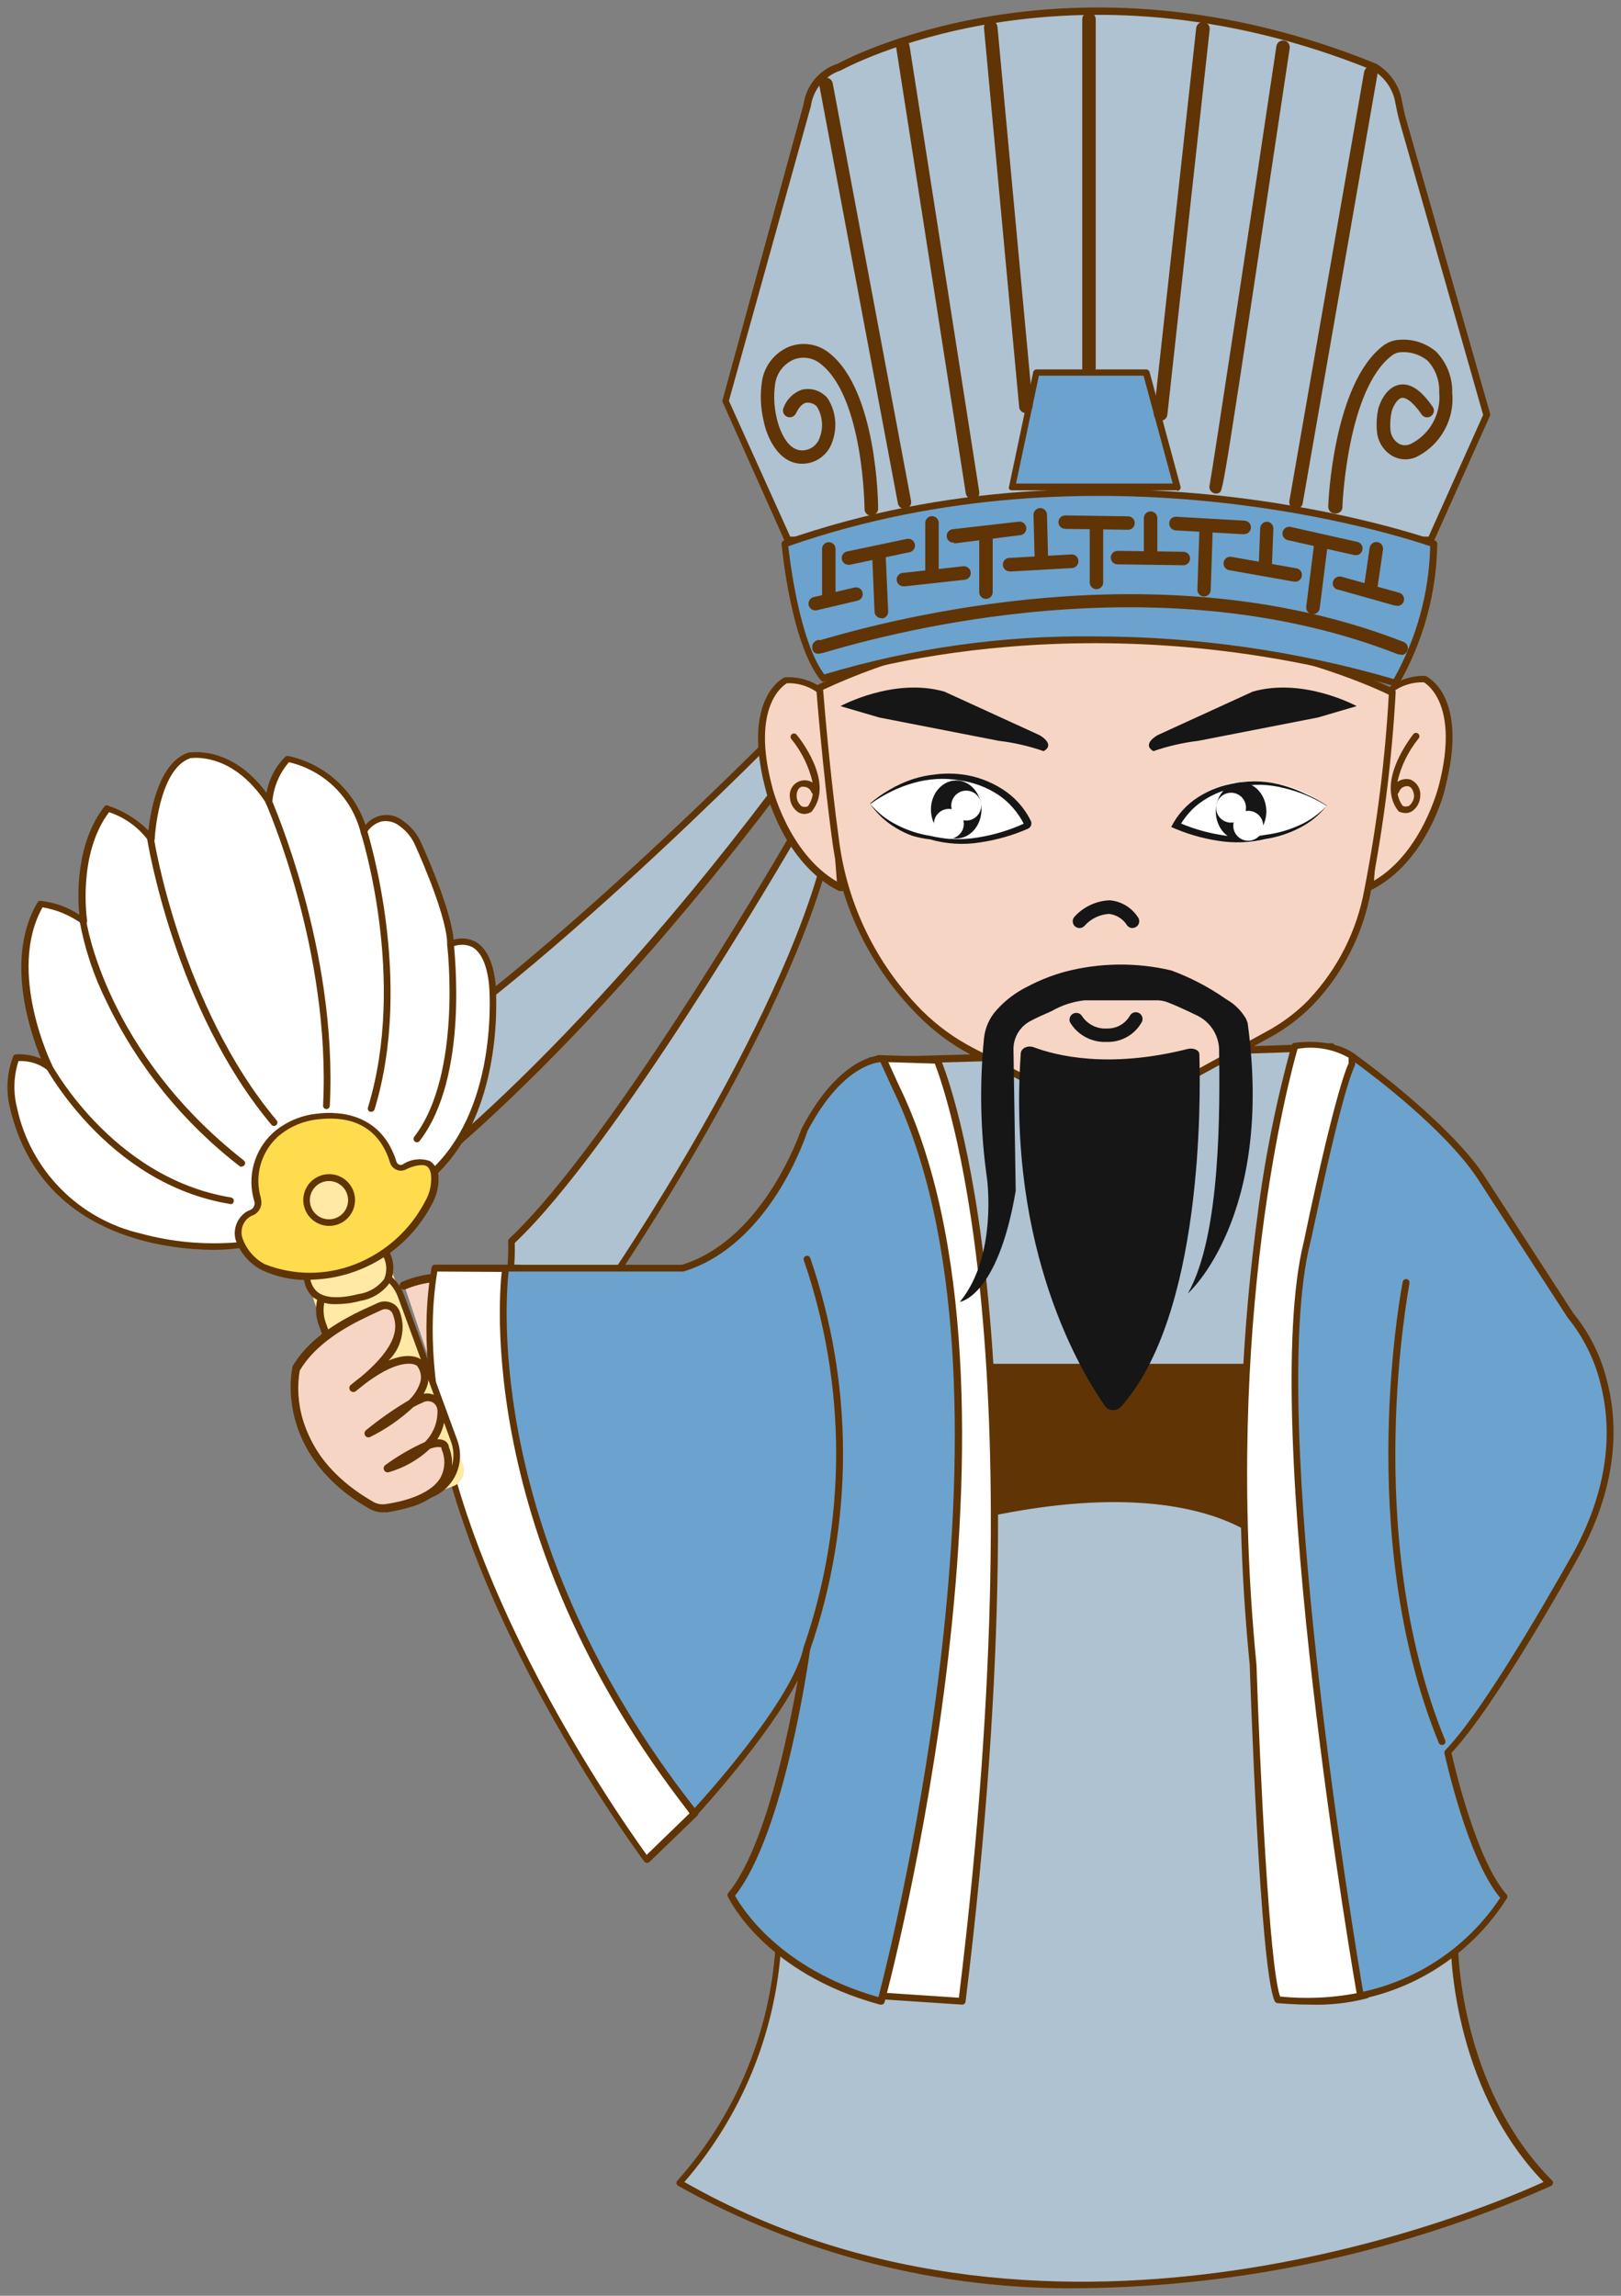 <?xml version="1.0" encoding="UTF-8"?><svg xmlns="http://www.w3.org/2000/svg" xmlns:xlink="http://www.w3.org/1999/xlink" width="108.403" height="153.483" viewBox="-0.325 0.122 108.403 153.483" version="1.1">
    <rect x="-0.325" y="0.122" width="108.403" height="153.483" fill="#808080" stroke="none"/>
    <!-- Generator: Sketch 46.2 (44496) - http://www.bohemiancoding.com/sketch -->
    <title>三国主题素材-11</title>
    <desc>Created with Sketch.</desc>
    <defs/>
    <g id="Page-1" stroke="none" fill-rule="evenodd">
        <g id="三国主题素材-11" fill-rule="nonzero">
            <path d="M53,47.73 C53,47.73 30.4,71 20.66,74.06 L18,79.72 C18,79.72 19.12,83.03 25.84,80.08 C25.84,80.08 37.37,72.25 53.05,51 L53,47.73 Z" id="Shape" fill="#AEC2D2" stroke-width="1"/>
            <path d="M21.06,81.53 C20.422,81.544 19.789,81.425 19.2,81.18 C18.554,80.927 18.035,80.427 17.76,79.79 C17.738,79.735 17.738,79.675 17.76,79.62 L20.45,74 C20.477,73.941 20.528,73.898 20.59,73.88 C30.17,70.88 52.59,47.88 52.86,47.61 C52.924,47.542 53.025,47.522 53.11,47.56 C53.194,47.596 53.249,47.678 53.25,47.77 L53.25,51 C53.263,51.042 53.263,51.088 53.25,51.13 C37.73,72.13 26.1,80.18 25.98,80.26 C24.443,81.014 22.769,81.446 21.06,81.53 Z M18.22,79.72 C18.484,80.181 18.902,80.535 19.4,80.72 C20.4,81.15 22.27,81.33 25.72,79.82 C25.8,79.76 37.35,71.82 52.8,50.88 L52.8,48.29 C49.68,51.46 29.97,71.29 20.8,74.29 L18.22,79.72 Z" id="Shape" fill="#603404" stroke-width="1"/>
            <path d="M53,55.51 C53,55.51 41,76.4 33.87,83.12 C33.926,85.192 33.587,87.255 32.87,89.2 C35.852,89.735 38.862,88.416 40.49,85.86 C40.49,85.86 52.13,68.93 55,56.91 L53,55.51 Z" id="Shape" fill="#AEC2D2" stroke-width="1"/>
            <path d="M34.11,89.52 C33.678,89.525 33.246,89.491 32.82,89.42 C32.752,89.405 32.695,89.36 32.664,89.298 C32.633,89.236 32.631,89.163 32.66,89.1 C33.37,87.181 33.709,85.145 33.66,83.1 C33.659,83.036 33.684,82.974 33.73,82.93 C40.79,76.31 52.73,55.58 52.84,55.37 C52.872,55.314 52.927,55.274 52.99,55.26 C53.048,55.236 53.112,55.236 53.17,55.26 L55.17,56.66 C55.246,56.714 55.281,56.809 55.26,56.9 C52.37,68.82 40.78,85.75 40.67,85.9 C39.295,88.2 36.789,89.583 34.11,89.52 Z M33.19,89.02 C35.995,89.414 38.772,88.131 40.29,85.74 C40.41,85.56 51.86,68.84 54.78,57.01 L53.1,55.84 C51.81,58.06 40.83,76.84 34.1,83.22 C34.142,85.185 33.833,87.142 33.19,89 L33.19,89.02 Z" id="Shape" fill="#603404" stroke-width="1"/>
            <path d="M26.72,86.09 C26.72,86.09 32.55,83.56 34.23,89.4 C35.91,95.24 32.53,97.78 30.99,98.78" id="Shape" fill="#F7D5C4" stroke-width="1"/>
            <path d="M31,99 C30.901,98.996 30.815,98.929 30.788,98.833 C30.761,98.738 30.798,98.636 30.88,98.58 C34.12,96.51 35.18,93.44 34.03,89.46 C33.729,88.062 32.825,86.868 31.56,86.2 C30.026,85.64 28.339,85.676 26.83,86.3 C26.753,86.344 26.658,86.34 26.585,86.29 C26.512,86.239 26.475,86.152 26.489,86.064 C26.502,85.977 26.565,85.905 26.65,85.88 C28.277,85.192 30.107,85.156 31.76,85.78 C33.149,86.501 34.145,87.802 34.48,89.33 C35.69,93.52 34.57,96.76 31.14,98.96 C31.099,98.988 31.05,99.002 31,99 Z" id="Shape" fill="#603404" stroke-width="1"/>
            <path d="M31,99 C30.882,99.002 30.776,98.926 30.74,98.814 C30.703,98.702 30.744,98.578 30.84,98.51 C34.06,96.45 35.11,93.39 33.97,89.43 C33.673,88.041 32.776,86.854 31.52,86.19 C29.996,85.635 28.319,85.67 26.82,86.29 C26.73,86.347 26.614,86.346 26.525,86.286 C26.437,86.227 26.391,86.121 26.409,86.016 C26.428,85.91 26.506,85.826 26.61,85.8 C28.247,85.107 30.088,85.071 31.75,85.7 C33.147,86.425 34.151,87.733 34.49,89.27 C35.7,93.49 34.58,96.74 31.13,98.95 C31.092,98.978 31.047,98.995 31,99 Z" id="Shape" fill="#603404" stroke-width="1"/>
            <path d="M28.74,84.9 L34.39,84.9 C34.39,84.9 32.39,101.52 46.12,121.34 L42.92,124.43 C42.92,124.43 25.76,101.74 28.74,84.9 Z" id="Shape" fill="#FFFFFF" stroke-width="1"/>
            <path d="M42.92,124.66 L42.92,124.66 C42.856,124.655 42.798,124.622 42.76,124.57 C42.59,124.34 25.57,101.57 28.54,84.86 C28.559,84.752 28.651,84.673 28.76,84.67 L34.41,84.67 C34.473,84.672 34.532,84.701 34.574,84.748 C34.615,84.795 34.636,84.857 34.63,84.92 C34.63,85.09 32.79,101.7 46.32,121.21 C46.389,121.294 46.389,121.416 46.32,121.5 L43.12,124.59 C43.069,124.644 42.994,124.671 42.92,124.66 Z M28.92,85.13 C26.29,100.81 41.25,121.8 42.92,124.13 L45.79,121.35 C40.374,113.689 36.643,104.967 34.84,95.76 C34.147,92.272 33.899,88.71 34.1,85.16 L28.92,85.13 Z" id="Shape" fill="#603404" stroke-width="1"/>
            <path d="M57.9,71 C57.9,71 89.19,70.15 88.71,70.05 C88.23,69.95 96.91,129.95 96.91,129.95 C96.91,129.95 96.8,139.54 103.28,146.01 C103.28,146.01 71.92,161.49 45.07,146.01 C48.989,141.638 51.318,136.071 51.68,130.21 L57.9,71 Z" id="Shape" fill="#AEC2D2" stroke-width="1"/>
            <path d="M72,153.1 C62.553,153.233 53.238,150.866 45,146.24 C44.945,146.196 44.913,146.13 44.913,146.06 C44.913,145.99 44.945,145.924 45,145.88 C48.864,141.538 51.165,136.03 51.54,130.23 L57.68,71 C57.695,70.889 57.788,70.804 57.9,70.8 C68.15,70.52 87.58,69.97 88.64,69.87 C88.679,69.86 88.721,69.86 88.76,69.87 C88.875,69.89 88.957,69.993 88.95,70.11 C88.959,70.136 88.959,70.164 88.95,70.19 C88.87,71.96 94.27,109.96 97.17,129.96 C97.17,130.09 97.17,139.57 103.47,145.9 C103.519,145.952 103.541,146.024 103.529,146.095 C103.517,146.165 103.473,146.226 103.41,146.26 C93.516,150.658 82.827,152.985 72,153.1 L72,153.1 Z M45.44,146 C70.44,160.24 99.71,147.46 102.9,146 C96.66,139.54 96.69,130.1 96.69,130 C96.69,129.9 94.52,115 92.44,100.23 C89.11,76.58 88.52,71.49 88.5,70.32 C87.5,70.44 84.2,70.54 73.32,70.85 L58.11,71.28 L51.91,130.28 C51.526,136.085 49.254,141.606 45.44,146 Z" id="Shape" fill="#603404" stroke-width="1"/>
            <path d="M65,91.3 L84.18,91.3 L84.18,103.3 C84.18,103.3 79.18,97.96 63.08,102.15 L65,91.3 Z" id="Shape" fill="#603404" stroke-width="1"/>
            <path d="M90.07,70.71 C90.07,70.71 88.9,69.71 86.26,70.03 C86.26,70.03 81.06,86.97 83.46,111.43 C83.46,111.43 84.15,131.73 85.11,133.81 C87.079,134.021 89.069,133.907 91,133.47 L90.07,70.71 Z" id="Shape" fill="#FFFFFF" stroke-width="1"/>
            <path d="M87.29,134.14 C86.09,134.14 85.17,134.04 85.1,134.04 C85.022,134.03 84.954,133.981 84.92,133.91 C83.92,131.81 83.28,112.27 83.25,111.44 C82.264,101.484 82.432,91.447 83.75,81.53 C84.239,77.637 85.008,73.783 86.05,70 C86.077,69.914 86.151,69.852 86.24,69.84 C88.96,69.51 90.17,70.53 90.24,70.57 C90.29,70.613 90.319,70.675 90.32,70.74 L91.26,133.5 C91.264,133.601 91.198,133.692 91.1,133.72 C89.857,134.042 88.574,134.183 87.29,134.14 L87.29,134.14 Z M85.29,133.6 C87.128,133.786 88.983,133.685 90.79,133.3 L89.86,70.83 C88.825,70.248 87.621,70.04 86.45,70.24 C85.96,71.93 81.45,88.45 83.7,111.41 C83.93,118.29 84.55,131.54 85.28,133.6 L85.29,133.6 Z" id="Shape" fill="#603404" stroke-width="1"/>
            <path d="M90.07,70.71 C90.07,70.71 96.07,74.93 98.6,78.71 L104.67,88.09 C104.67,88.09 110.42,94.38 104.99,104.18 C104.99,104.18 99.45,114.18 96.47,117.29 C96.47,117.29 98.02,124.51 100.25,126.99 C98.089,130.409 94.624,132.797 90.66,133.6 C90.66,133.6 83.99,95.6 87.09,83.2 C87.09,83.2 89.09,73.4 90.09,71.27 L90.07,70.71 Z" id="Shape" fill="#6CA2CE" stroke-width="1"/>
            <path d="M90.66,133.77 C90.618,133.783 90.572,133.783 90.53,133.77 C90.481,133.734 90.449,133.68 90.44,133.62 C90.37,133.24 83.79,95.39 86.87,83.12 C86.95,82.73 88.87,73.41 89.87,71.19 L89.87,70.74 C89.872,70.662 89.914,70.591 89.981,70.55 C90.047,70.51 90.13,70.506 90.2,70.54 C90.2,70.54 96.2,74.8 98.81,78.54 L104.89,87.92 C105.949,89.215 106.711,90.728 107.12,92.35 C107.82,94.94 108.07,99.11 105.22,104.24 C105,104.65 99.73,114.14 96.74,117.31 C96.95,118.25 98.43,124.55 100.44,126.79 C100.494,126.868 100.494,126.972 100.44,127.05 C98.235,130.515 94.722,132.939 90.7,133.77 L90.66,133.77 Z M90.3,71.15 L90.3,71.21 C90.307,71.243 90.307,71.277 90.3,71.31 C89.3,73.39 87.36,83.09 87.3,83.19 C84.37,94.88 90.3,130.09 90.83,133.28 C94.587,132.459 97.877,130.207 100,127 C97.81,124.4 96.34,117.62 96.27,117.33 C96.257,117.258 96.279,117.183 96.33,117.13 C99.26,114.13 104.76,104.13 104.82,104.07 C107.59,99.07 107.36,95.07 106.68,92.52 C106.282,90.955 105.548,89.494 104.53,88.24 L98.43,78.83 C96.23,75.59 91.6,72.1 90.3,71.15 Z" id="Shape" fill="#603404" stroke-width="1"/>
            <path d="M93.7,85.86 C93.7,85.86 90.34,102.48 96.1,116.55" id="Shape" fill="#6CA2CE" stroke-width="1"/>
            <path d="M96.1,116.78 C96.008,116.779 95.926,116.724 95.89,116.64 C90.18,102.64 93.45,85.99 93.48,85.82 C93.505,85.696 93.626,85.615 93.75,85.64 C93.874,85.665 93.955,85.786 93.93,85.91 C93.93,86.08 90.65,102.63 96.32,116.47 C96.369,116.586 96.315,116.72 96.2,116.77 L96.1,116.78 Z" id="Shape" fill="#603404" stroke-width="1"/>
            <path d="M58.42,70.89 L62.36,71.01 C62.36,71.01 69.77,87.19 64.02,133.92 L58.43,133.55 C58.43,133.55 68,96.82 58.42,70.89 Z" id="Shape" fill="#FFFFFF" stroke-width="1"/>
            <path d="M64,134.14 L64,134.14 L58.41,133.77 C58.343,133.766 58.281,133.733 58.24,133.68 C58.213,133.62 58.213,133.55 58.24,133.49 C58.34,133.12 67.7,96.49 58.24,70.96 C58.206,70.894 58.206,70.816 58.24,70.75 C58.286,70.692 58.356,70.659 58.43,70.66 L62.37,70.78 C62.456,70.783 62.533,70.833 62.57,70.91 C62.64,71.07 69.94,87.68 64.25,133.91 C64.25,133.975 64.223,134.036 64.176,134.08 C64.128,134.124 64.064,134.146 64,134.14 Z M58.69,133.34 L63.8,133.68 C69.17,89.82 62.8,72.84 62.19,71.23 L58.73,71.12 C67.64,95.65 59.54,130 58.71,133.34 L58.69,133.34 Z" id="Shape" fill="#603404" stroke-width="1"/>
            <path d="M58.69,70.89 C58.69,70.89 56.04,70.72 53.46,75.64 C53.46,75.64 51.06,83.15 45.31,84.91 L33.49,84.91 C33.49,84.91 30.85,101.91 46.12,121.35 C46.12,121.35 52.83,114.16 53.63,110.35 C53.63,110.35 51.98,122.71 48.57,126.87 C48.57,126.87 50.91,131.87 58.57,133.95 C58.57,133.95 69.57,93.41 59.57,72.79 L58.69,70.89 Z" id="Shape" fill="#6CA2CE" stroke-width="1"/>
            <path d="M58.58,134.14 L58.52,134.14 C50.84,132.05 48.46,127.14 48.36,126.94 C48.313,126.867 48.313,126.773 48.36,126.7 C50.83,123.7 52.36,116.17 53.03,112.45 C51.03,116.31 46.48,121.26 46.25,121.51 C46.206,121.557 46.144,121.583 46.08,121.58 C46.013,121.576 45.951,121.543 45.91,121.49 C30.78,102.23 33.24,85 33.26,84.87 C33.279,84.762 33.371,84.683 33.48,84.68 L45.28,84.68 C50.83,82.96 53.23,75.68 53.28,75.57 C55.91,70.57 58.61,70.66 58.74,70.67 C58.823,70.674 58.896,70.724 58.93,70.8 L59.78,72.67 C69.78,93.12 58.94,133.58 58.83,133.98 C58.797,134.087 58.691,134.155 58.58,134.14 L58.58,134.14 Z M48.83,126.86 C49.25,127.62 51.78,131.76 58.42,133.64 C59.27,130.39 68.87,92.38 59.34,72.86 L58.55,71.13 C58,71.18 55.81,71.66 53.67,75.75 C53.59,76.02 51.19,83.36 45.38,85.13 L33.69,85.13 C33.47,87.05 32.14,103.13 46.13,121 C47.2,119.83 52.7,113.66 53.41,110.27 C53.443,110.158 53.556,110.089 53.671,110.109 C53.786,110.13 53.867,110.233 53.86,110.35 C53.78,110.85 52.18,122.6 48.83,126.86 L48.83,126.86 Z" id="Shape" fill="#603404" stroke-width="1"/>
            <path d="M53.63,110.32 C56.572,101.886 56.572,92.704 53.63,84.27" id="Shape" fill="#6CA2CE" stroke-width="1"/>
            <path d="M53.63,110.54 L53.54,110.54 C53.425,110.49 53.371,110.356 53.42,110.24 C56.316,101.853 56.316,92.737 53.42,84.35 C53.398,84.238 53.462,84.126 53.57,84.088 C53.678,84.051 53.797,84.098 53.85,84.2 C56.785,92.694 56.785,101.926 53.85,110.42 C53.807,110.5 53.721,110.547 53.63,110.54 Z" id="Shape" fill="#603404" stroke-width="1"/>
            <path d="M54.92,46.61 C54.199,45.915 53.22,45.552 52.22,45.61 C52.22,45.61 49.53,46.85 51.06,52.76 C51.06,52.76 52.22,57.66 55.88,59.49 L54.92,46.61 Z" id="Shape" fill="#F7D5C4" stroke-width="1"/>
            <path d="M55.88,59.69 L55.78,59.69 C52.07,57.83 50.89,53.02 50.85,52.81 C49.29,46.81 52.02,45.46 52.13,45.41 C53.221,45.326 54.296,45.716 55.08,46.48 C55.12,46.517 55.145,46.566 55.15,46.62 L56.15,59.47 C56.153,59.549 56.116,59.625 56.05,59.67 C55.998,59.698 55.937,59.705 55.88,59.69 Z M52.3,45.8 C52.06,45.94 49.9,47.34 51.3,52.67 C51.3,52.72 52.4,57.17 55.64,59.06 L54.7,46.72 C54.059,46.099 53.192,45.766 52.3,45.8 Z" id="Shape" fill="#603404" stroke-width="1"/>
            <path d="M53.51,54.54 C53.361,54.543 53.213,54.509 53.08,54.44 C52.736,54.22 52.52,53.848 52.5,53.44 C52.44,53.053 52.611,52.667 52.939,52.451 C53.266,52.236 53.688,52.232 54.02,52.44 C53.777,51.386 53.299,50.402 52.62,49.56 C52.552,49.5 52.526,49.405 52.553,49.319 C52.58,49.232 52.656,49.17 52.746,49.159 C52.836,49.149 52.924,49.192 52.97,49.27 C53.08,49.4 55.53,52.41 53.97,54.36 C53.949,54.39 53.922,54.414 53.89,54.43 C53.771,54.489 53.642,54.526 53.51,54.54 Z M53.41,52.72 L53.28,52.72 C52.9,52.86 52.95,53.38 52.95,53.39 C52.967,53.642 53.091,53.875 53.29,54.03 C53.422,54.082 53.568,54.082 53.7,54.03 C53.876,53.784 53.989,53.499 54.03,53.2 C53.989,53.174 53.957,53.136 53.94,53.09 C53.862,52.865 53.648,52.716 53.41,52.72 L53.41,52.72 Z" id="Shape" fill="#603404" stroke-width="1"/>
            <path d="M92.27,46.56 C92.991,45.865 93.97,45.502 94.97,45.56 C94.97,45.56 97.66,46.8 96.13,52.71 C96.13,52.71 94.97,57.61 91.31,59.44 L92.27,46.56 Z" id="Shape" fill="#F7D5C4" stroke-width="1"/>
            <path d="M91.31,59.63 C91.268,59.643 91.222,59.643 91.18,59.63 C91.114,59.585 91.077,59.509 91.08,59.43 L92.08,46.58 C92.085,46.526 92.11,46.477 92.15,46.44 C92.9,45.681 93.934,45.271 95,45.31 C95.17,45.38 97.89,46.72 96.33,52.74 C96.33,52.94 95.11,57.74 91.4,59.61 L91.31,59.63 Z M92.49,46.63 L91.56,59 C94.8,57.11 95.89,52.66 95.9,52.62 C97.28,47.28 95.13,45.88 94.9,45.74 C94.005,45.705 93.134,46.037 92.49,46.66 L92.49,46.63 Z" id="Shape" fill="#603404" stroke-width="1"/>
            <path d="M93.68,54.48 C93.532,54.478 93.386,54.448 93.25,54.39 C93.218,54.374 93.191,54.35 93.17,54.32 C91.66,52.37 94.11,49.32 94.17,49.23 C94.216,49.152 94.304,49.109 94.394,49.119 C94.484,49.13 94.56,49.192 94.587,49.279 C94.614,49.365 94.588,49.46 94.52,49.52 C93.842,50.362 93.363,51.347 93.12,52.4 C93.367,52.226 93.675,52.164 93.97,52.23 C94.433,52.413 94.712,52.886 94.65,53.38 C94.628,53.787 94.413,54.159 94.07,54.38 C93.949,54.442 93.816,54.477 93.68,54.48 L93.68,54.48 Z M93.48,54 C93.614,54.056 93.766,54.056 93.9,54 C94.1,53.841 94.224,53.605 94.24,53.35 C94.24,53.35 94.24,52.83 93.88,52.69 C93.596,52.636 93.316,52.804 93.23,53.08 C93.213,53.126 93.181,53.164 93.14,53.19 C93.187,53.483 93.304,53.761 93.48,54 Z" id="Shape" fill="#603404" stroke-width="1"/>
            <path d="M54.49,46.09 C54.49,46.09 54.9,51.47 55.57,56.37 C56.124,60.675 58.069,64.682 61.11,67.78 L61.22,67.89 C62.235,68.891 63.394,69.734 64.66,70.39 L70.45,73.39 C72.529,74.26 74.871,74.26 76.95,73.39 L84.49,69.27 C85.538,68.702 86.495,67.98 87.33,67.13 L87.4,67.06 C89.348,64.985 90.654,62.391 91.16,59.59 C92.013,55.223 92.561,50.803 92.8,46.36 C92.8,46.36 74,36.94 54.49,46.09 Z" id="Shape" fill="#F7D5C4" stroke-width="1"/>
            <path d="M73.72,74.29 C72.558,74.299 71.408,74.067 70.34,73.61 L64.55,70.61 C63.261,69.922 62.084,69.042 61.06,68 L61,67.94 C57.909,64.811 55.922,60.76 55.34,56.4 C54.68,51.56 54.26,46.16 54.26,46.11 C54.255,46.017 54.306,45.93 54.39,45.89 C73.81,36.8 92.7,46.09 92.89,46.18 C92.967,46.222 93.013,46.303 93.01,46.39 C92.767,50.843 92.216,55.274 91.36,59.65 C90.851,62.497 89.524,65.135 87.54,67.24 L87.47,67.31 C86.62,68.176 85.646,68.91 84.58,69.49 L77.05,73.6 C75.999,74.056 74.866,74.291 73.72,74.29 Z M54.72,46.23 C54.79,47.15 55.19,51.97 55.79,56.34 C56.343,60.595 58.267,64.555 61.27,67.62 L61.38,67.73 C62.38,68.715 63.523,69.545 64.77,70.19 L70.56,73.19 C72.578,74.022 74.842,74.022 76.86,73.19 L84.38,69.08 C85.404,68.528 86.341,67.827 87.16,67 L87.22,66.93 C89.141,64.887 90.426,62.33 90.92,59.57 C91.757,55.279 92.302,50.935 92.55,46.57 C90.86,45.71 73,37.74 54.73,46.23 L54.72,46.23 Z" id="Shape" fill="#603404" stroke-width="1"/>
            <path d="M57.87,53.86 C59.581,52.557 61.739,51.988 63.87,52.28 C65.715,52.518 67.329,53.637 68.2,55.28 C68.2,55.28 64.88,56.91 61.89,56.09 C60.328,55.847 58.903,55.056 57.87,53.86 L57.87,53.86 Z" id="Shape" fill="#FFFFFF" stroke-width="1"/>
            <path d="M57.85,53.85 C58.26,53.492 58.706,53.177 59.18,52.91 C59.649,52.634 60.145,52.406 60.66,52.23 C61.185,52.056 61.729,51.941 62.28,51.89 C62.835,51.822 63.395,51.822 63.95,51.89 L63.95,51.89 C64.431,51.945 64.904,52.055 65.36,52.22 C65.815,52.381 66.251,52.592 66.66,52.85 C67.499,53.369 68.175,54.114 68.61,55 L68.61,55 C68.703,55.193 68.623,55.426 68.43,55.52 L68.43,55.52 C67.918,55.747 67.39,55.938 66.85,56.09 C66.315,56.243 65.771,56.36 65.22,56.44 C64.106,56.622 62.965,56.553 61.88,56.24 L61.88,56.24 C61.477,56.194 61.079,56.114 60.69,56 C60.31,55.864 59.945,55.69 59.6,55.48 C58.906,55.07 58.308,54.514 57.85,53.85 Z M57.85,53.85 C58.098,54.142 58.372,54.41 58.67,54.65 C58.981,54.893 59.316,55.104 59.67,55.28 C60.363,55.638 61.109,55.881 61.88,56 L61.88,56 C62.928,56.254 64.017,56.292 65.08,56.11 C66.144,55.94 67.18,55.627 68.16,55.18 L68.16,55.24 C67.961,54.835 67.709,54.458 67.41,54.12 C67.119,53.782 66.782,53.486 66.41,53.24 C65.648,52.747 64.788,52.427 63.89,52.3 L63.89,52.3 C63.369,52.203 62.839,52.169 62.31,52.2 C61.781,52.231 61.258,52.321 60.75,52.47 C60.241,52.615 59.745,52.806 59.27,53.04 C58.792,53.275 58.333,53.55 57.9,53.86 L57.85,53.85 Z" id="Shape" fill="#161616" stroke-width="1"/>
            <ellipse id="Oval" fill="#161616" cx="63.62" cy="54.24" rx="1.69" ry="1.94" stroke-width="1"/>
            <ellipse id="Oval" fill="#FFFFFF" cx="64.29" cy="53.98" rx="1" ry="1" stroke-width="1"/>
            <ellipse id="Oval" fill="#FFFFFF" cx="63.13" cy="55.2" rx="1" ry="1" stroke-width="1"/>
            <path d="M88.41,54 C86.699,52.697 84.541,52.128 82.41,52.42 C80.565,52.658 78.951,53.777 78.08,55.42 C78.08,55.42 81.4,57.05 84.39,56.23 C85.952,55.987 87.377,55.196 88.41,54 Z" id="Shape" fill="#FFFFFF" stroke-width="1"/>
            <path d="M88.39,54 C87.502,53.439 86.524,53.033 85.5,52.8 C85.009,52.674 84.506,52.604 84,52.59 C83.492,52.578 82.985,52.629 82.49,52.74 L82.49,52.74 C82.07,52.808 81.658,52.919 81.26,53.07 C80.859,53.224 80.477,53.422 80.12,53.66 C79.766,53.891 79.446,54.17 79.17,54.49 C78.902,54.795 78.67,55.131 78.48,55.49 L78.25,55 C79.204,55.444 80.213,55.756 81.25,55.93 C82.271,56.121 83.319,56.121 84.34,55.93 L84.34,55.93 C85.089,55.832 85.82,55.627 86.51,55.32 C86.861,55.167 87.196,54.98 87.51,54.76 C87.827,54.536 88.122,54.281 88.39,54 Z M88.39,54 C87.897,54.619 87.276,55.124 86.57,55.48 C85.871,55.843 85.118,56.089 84.34,56.21 L84.34,56.21 C83.283,56.469 82.184,56.51 81.11,56.33 C80.037,56.164 78.991,55.855 78,55.41 L78,55.41 C78.409,54.59 79.035,53.898 79.81,53.41 C80.585,52.914 81.458,52.593 82.37,52.47 L82.37,52.47 C82.897,52.372 83.435,52.338 83.97,52.37 C84.506,52.403 85.036,52.497 85.55,52.65 C86.063,52.798 86.562,52.992 87.04,53.23 C87.528,53.438 87.994,53.696 88.43,54 L88.39,54 Z" id="Shape" fill="#161616" stroke-width="1"/>
            <ellipse id="Oval" fill="#161616" cx="82.67" cy="54.37" rx="1.69" ry="1.94" stroke-width="1"/>
            <ellipse id="Oval" fill="#FFFFFF" cx="82" cy="54.12" rx="1" ry="1" stroke-width="1"/>
            <ellipse id="Oval" fill="#FFFFFF" cx="83.15" cy="55.33" rx="1" ry="1" stroke-width="1"/>
            <path d="M62.83,46.36 L69.19,49.27 C69.19,49.27 70.29,49.87 69.47,50.34 C68.498,50.003 67.492,49.771 66.47,49.65 L58.47,48.09 L55.88,47.33 C55.88,47.33 59.44,45.39 62.83,46.36 Z" id="Shape" fill="#161616" stroke-width="1"/>
            <path d="M83.45,46.36 L77.09,49.27 C77.09,49.27 75.99,49.87 76.81,50.34 C77.782,50.003 78.788,49.771 79.81,49.65 L87.81,48.09 L90.4,47.33 C90.4,47.33 86.85,45.39 83.45,46.36 Z" id="Shape" fill="#161616" stroke-width="1"/>
            <path d="M75.41,62.17 C75.268,62.17 75.135,62.103 75.05,61.99 C74.785,61.562 74.34,61.279 73.84,61.22 C73.209,61.258 72.619,61.546 72.2,62.02 C72.032,62.205 71.745,62.218 71.56,62.05 C71.375,61.882 71.362,61.595 71.53,61.41 C72.135,60.744 72.981,60.348 73.88,60.31 C74.651,60.374 75.349,60.791 75.77,61.44 C75.872,61.576 75.889,61.759 75.812,61.911 C75.736,62.064 75.58,62.16 75.41,62.16 L75.41,62.17 Z" id="Shape" fill="#161616" stroke-width="1"/>
            <path d="M73.85,69.78 L73.69,69.78 C72.704,69.829 71.77,69.339 71.25,68.5 C71.134,68.279 71.219,68.006 71.44,67.89 C71.661,67.774 71.934,67.859 72.05,68.08 C72.43,68.629 73.074,68.934 73.74,68.88 L73.84,68.88 C74.431,68.852 74.965,68.519 75.25,68 C75.385,67.79 75.665,67.73 75.875,67.865 C76.085,68 76.145,68.28 76.01,68.49 C75.561,69.264 74.745,69.752 73.85,69.78 Z" id="Shape" fill="#161616" stroke-width="1"/>
            <path d="M52.38,36.18 L48.18,26.94 L53.62,7.17 C53.784,5.972 54.619,4.973 55.77,4.6 C55.77,4.6 70.77,-3.87 91.6,4.6 C92.346,5.047 92.894,5.763 93.13,6.6 C93.23,7.09 93.32,7.6 93.45,8.07 L99.08,27.79 L95.34,36.13 L52.38,36.18 Z" id="Shape" fill="#AEC2D2" stroke-width="1"/>
            <path d="M95.35,36.4 L52.35,36.4 C52.261,36.401 52.179,36.35 52.14,36.27 L48,27 C47.983,26.951 47.983,26.899 48,26.85 L53.41,7.1 C53.587,5.829 54.477,4.771 55.7,4.38 C55.82,4.31 70.97,-4.04 91.7,4.38 C92.526,4.863 93.127,5.654 93.37,6.58 L93.45,6.98 C93.52,7.33 93.59,7.7 93.69,8.04 L99.32,27.76 C99.337,27.809 99.337,27.861 99.32,27.91 L95.58,36.26 C95.542,36.351 95.449,36.408 95.35,36.4 Z M52.52,36 L95.21,36 L98.86,27.86 L93.26,8.21 C93.16,7.85 93.08,7.48 93.01,7.11 L92.93,6.72 C92.716,5.931 92.208,5.255 91.51,4.83 C71.01,-3.49 56.05,4.75 55.9,4.83 C54.831,5.179 54.055,6.106 53.9,7.22 L48.42,26.92 L52.52,36 Z" id="Shape" fill="#603404" stroke-width="1"/>
            <path d="M52.14,36.48 C52.14,36.48 52.76,43.05 54.72,45.48 C54.72,45.48 71.26,39.48 92.98,45.79 C94.621,42.959 95.503,39.752 95.54,36.48 C95.54,36.48 74.2,28.71 52.14,36.48 Z" id="Shape" fill="#6CA2CE" stroke-width="1"/>
            <path d="M93,46 L92.94,46 C71.53,39.75 54.94,45.62 54.82,45.68 C54.73,45.71 54.631,45.683 54.57,45.61 C52.57,43.16 51.97,36.76 51.94,36.49 C51.934,36.389 51.995,36.295 52.09,36.26 C73.97,28.56 95.42,36.18 95.64,36.26 C95.728,36.293 95.788,36.376 95.79,36.47 C95.745,39.783 94.853,43.029 93.2,45.9 C93.155,45.966 93.079,46.003 93,46 L93,46 Z M72.88,42.67 C79.648,42.673 86.381,43.633 92.88,45.52 C94.409,42.805 95.247,39.755 95.32,36.64 C93.4,35.98 73.11,29.41 52.39,36.64 C52.5,37.64 53.15,43 54.8,45.21 C60.662,43.449 66.759,42.592 72.88,42.67 Z" id="Shape" fill="#603404" stroke-width="1"/>
            <path d="M54.2,40.93 C53.969,40.933 53.773,40.76 53.747,40.53 C53.721,40.3 53.874,40.088 54.1,40.04 L56.82,39.4 C57.063,39.345 57.305,39.497 57.36,39.74 C57.415,39.983 57.263,40.225 57.02,40.28 L54.3,40.92 L54.2,40.93 Z" id="Shape" fill="#603404" stroke-width="1"/>
            <path d="M55.1,40.6 L55.1,40.6 C54.979,40.6 54.863,40.551 54.778,40.465 C54.694,40.378 54.647,40.261 54.65,40.14 L54.65,36.82 C54.65,36.701 54.697,36.586 54.782,36.502 C54.866,36.417 54.981,36.37 55.1,36.37 L55.1,36.37 C55.221,36.37 55.337,36.419 55.422,36.505 C55.506,36.592 55.553,36.709 55.55,36.83 L55.55,40.15 C55.55,40.399 55.349,40.6 55.1,40.6 L55.1,40.6 Z" id="Shape" fill="#603404" stroke-width="1"/>
            <path d="M56.41,37.88 C56.181,37.878 55.99,37.704 55.967,37.475 C55.943,37.247 56.096,37.038 56.32,36.99 L60.32,36.15 C60.566,36.1 60.805,36.259 60.855,36.505 C60.905,36.751 60.746,36.99 60.5,37.04 L56.5,37.88 L56.41,37.88 Z" id="Shape" fill="#603404" stroke-width="1"/>
            <path d="M58.61,41.45 C58.369,41.45 58.171,41.261 58.16,41.02 L58,37.18 C57.995,37.061 58.037,36.944 58.118,36.856 C58.198,36.768 58.311,36.715 58.43,36.71 C58.551,36.699 58.671,36.739 58.76,36.821 C58.85,36.903 58.901,37.019 58.9,37.14 L59.07,41 C59.075,41.119 59.033,41.236 58.952,41.324 C58.872,41.412 58.759,41.465 58.64,41.47 L58.61,41.45 Z" id="Shape" fill="#603404" stroke-width="1"/>
            <path d="M62,38.85 L62,38.85 C61.879,38.85 61.763,38.801 61.678,38.715 C61.594,38.628 61.547,38.511 61.55,38.39 L61.55,35.08 C61.55,34.831 61.751,34.63 62,34.63 L62,34.63 C62.121,34.63 62.237,34.679 62.322,34.765 C62.406,34.852 62.453,34.969 62.45,35.09 L62.45,38.4 C62.45,38.649 62.249,38.85 62,38.85 L62,38.85 Z" id="Shape" fill="#603404" stroke-width="1"/>
            <path d="M60.09,39.32 C59.841,39.32 59.64,39.119 59.64,38.87 C59.64,38.621 59.841,38.42 60.09,38.42 L64.09,37.98 C64.337,37.956 64.559,38.134 64.59,38.38 C64.604,38.499 64.57,38.62 64.494,38.714 C64.419,38.808 64.31,38.867 64.19,38.88 L60.19,39.32 L60.09,39.32 Z" id="Shape" fill="#603404" stroke-width="1"/>
            <path d="M63.46,36.4 C63.211,36.414 62.999,36.224 62.985,35.975 C62.971,35.726 63.161,35.514 63.41,35.5 L67.8,35 C67.961,34.98 68.12,35.048 68.217,35.177 C68.315,35.307 68.336,35.478 68.272,35.627 C68.209,35.776 68.071,35.88 67.91,35.9 L63.51,36.45 L63.46,36.4 Z" id="Shape" fill="#603404" stroke-width="1"/>
            <path d="M65.61,40.16 L65.61,40.16 C65.489,40.16 65.373,40.111 65.288,40.025 C65.204,39.938 65.157,39.821 65.16,39.7 L65.16,35.98 C65.16,35.731 65.361,35.53 65.61,35.53 L65.61,35.53 C65.731,35.53 65.847,35.579 65.932,35.665 C66.016,35.752 66.063,35.869 66.06,35.99 L66.06,39.71 C66.06,39.829 66.013,39.944 65.928,40.028 C65.844,40.113 65.729,40.16 65.61,40.16 L65.61,40.16 Z" id="Shape" fill="#603404" stroke-width="1"/>
            <path d="M69.32,38.06 C69.075,38.06 68.875,37.865 68.87,37.62 L68.79,34.54 C68.79,34.291 68.991,34.09 69.24,34.09 C69.489,34.09 69.69,34.291 69.69,34.54 L69.77,37.62 C69.773,37.739 69.728,37.855 69.645,37.941 C69.563,38.027 69.449,38.077 69.33,38.08 L69.32,38.06 Z" id="Shape" fill="#603404" stroke-width="1"/>
            <path d="M67.19,38.32 C66.941,38.32 66.74,38.119 66.74,37.87 C66.74,37.621 66.941,37.42 67.19,37.42 L71.31,37.19 C71.432,37.179 71.553,37.219 71.644,37.3 C71.735,37.382 71.788,37.498 71.79,37.62 C71.798,37.741 71.757,37.86 71.676,37.951 C71.595,38.041 71.481,38.095 71.36,38.1 L67.24,38.33 L67.19,38.32 Z" id="Shape" fill="#603404" stroke-width="1"/>
            <path d="M75.11,35.54 L75.11,35.54 L70.91,35.48 C70.661,35.48 70.46,35.279 70.46,35.03 C70.46,34.781 70.661,34.58 70.91,34.58 L70.91,34.58 L75.11,34.64 C75.359,34.64 75.56,34.841 75.56,35.09 C75.56,35.339 75.359,35.54 75.11,35.54 Z" id="Shape" fill="#603404" stroke-width="1"/>
            <path d="M73,39.51 L73,39.51 C72.879,39.51 72.763,39.461 72.678,39.375 C72.594,39.288 72.547,39.171 72.55,39.05 L72.55,35.25 C72.55,35.001 72.751,34.8 73,34.8 L73,34.8 C73.121,34.8 73.237,34.849 73.322,34.935 C73.406,35.022 73.453,35.139 73.45,35.26 L73.45,39.06 C73.45,39.309 73.249,39.51 73,39.51 L73,39.51 Z" id="Shape" fill="#603404" stroke-width="1"/>
            <path d="M76.62,37.55 L76.62,37.55 C76.499,37.55 76.383,37.501 76.298,37.415 C76.214,37.328 76.167,37.211 76.17,37.09 L76.17,34.76 C76.17,34.641 76.217,34.526 76.302,34.442 C76.386,34.357 76.501,34.31 76.62,34.31 L76.62,34.31 C76.741,34.31 76.857,34.359 76.942,34.445 C77.026,34.532 77.073,34.649 77.07,34.77 L77.07,37.1 C77.07,37.349 76.869,37.55 76.62,37.55 L76.62,37.55 Z" id="Shape" fill="#603404" stroke-width="1"/>
            <path d="M78.81,37.91 L78.81,37.91 L74.41,37.85 C74.161,37.85 73.96,37.649 73.96,37.4 C73.96,37.151 74.161,36.95 74.41,36.95 L78.81,37.01 C79.059,37.01 79.26,37.211 79.26,37.46 C79.26,37.709 79.059,37.91 78.81,37.91 L78.81,37.91 Z" id="Shape" fill="#603404" stroke-width="1"/>
            <path d="M82.83,35.84 L82.83,35.84 L78.3,35.58 C78.179,35.575 78.065,35.521 77.984,35.431 C77.903,35.34 77.862,35.221 77.87,35.1 C77.869,34.977 77.921,34.859 78.013,34.777 C78.105,34.695 78.228,34.656 78.35,34.67 L82.88,34.93 C83.129,34.93 83.33,35.131 83.33,35.38 C83.33,35.629 83.129,35.83 82.88,35.83 L82.83,35.84 Z" id="Shape" fill="#603404" stroke-width="1"/>
            <path d="M80.19,40 L80.19,40 C80.069,39.997 79.954,39.946 79.871,39.858 C79.788,39.769 79.745,39.651 79.75,39.53 L79.89,35.34 C79.895,35.095 80.095,34.9 80.34,34.9 L80.34,34.9 C80.461,34.903 80.576,34.954 80.659,35.042 C80.742,35.131 80.785,35.249 80.78,35.37 L80.64,39.56 C80.635,39.805 80.435,40 80.19,40 L80.19,40 Z" id="Shape" fill="#603404" stroke-width="1"/>
            <path d="M84.28,38.42 L84.28,38.42 C84.161,38.415 84.048,38.362 83.968,38.274 C83.887,38.186 83.845,38.069 83.85,37.95 L83.95,35.4 C83.984,35.175 84.173,35.007 84.4,35 C84.519,35.005 84.632,35.058 84.712,35.146 C84.793,35.234 84.835,35.351 84.83,35.47 L84.73,38 C84.714,38.237 84.517,38.421 84.28,38.42 L84.28,38.42 Z" id="Shape" fill="#603404" stroke-width="1"/>
            <path d="M86.25,39 L86.17,39 L81.87,38.24 C81.624,38.196 81.461,37.961 81.505,37.715 C81.549,37.469 81.784,37.306 82.03,37.35 L86.33,38.11 C86.579,38.132 86.762,38.351 86.74,38.6 C86.718,38.849 86.499,39.032 86.25,39.01 L86.25,39 Z" id="Shape" fill="#603404" stroke-width="1"/>
            <path d="M90.34,37.23 L90.24,37.23 L85.79,36.23 C85.547,36.175 85.395,35.933 85.45,35.69 C85.505,35.447 85.747,35.295 85.99,35.35 L90.44,36.35 C90.666,36.398 90.819,36.61 90.793,36.84 C90.767,37.07 90.571,37.243 90.34,37.24 L90.34,37.23 Z" id="Shape" fill="#603404" stroke-width="1"/>
            <path d="M87.48,41.18 L87.42,41.18 C87.3,41.165 87.191,41.103 87.118,41.007 C87.045,40.911 87.013,40.79 87.03,40.67 L87.56,36.46 C87.59,36.211 87.816,36.035 88.065,36.065 C88.314,36.095 88.49,36.321 88.46,36.57 L87.93,40.78 C87.904,41.009 87.71,41.181 87.48,41.18 Z" id="Shape" fill="#603404" stroke-width="1"/>
            <path d="M91.34,39.86 L91.27,39.86 C91.024,39.824 90.854,39.596 90.89,39.35 L91.27,36.74 C91.311,36.497 91.536,36.33 91.78,36.36 C92.026,36.396 92.196,36.624 92.16,36.87 L91.78,39.48 C91.746,39.697 91.56,39.858 91.34,39.86 L91.34,39.86 Z" id="Shape" fill="#603404" stroke-width="1"/>
            <path d="M93.08,40.61 L92.96,40.61 L89.2,39.55 C89.087,39.545 88.98,39.494 88.905,39.409 C88.83,39.325 88.792,39.213 88.8,39.1 C88.821,38.847 89.036,38.654 89.29,38.66 C89.35,38.66 89.29,38.66 93.21,39.74 C93.442,39.787 93.598,40.006 93.567,40.241 C93.535,40.476 93.326,40.646 93.09,40.63 L93.08,40.61 Z" id="Shape" fill="#603404" stroke-width="1"/>
            <path d="M93.35,43.87 C93.294,43.881 93.236,43.881 93.18,43.87 C78.24,38 61.48,41.78 55,43.69 C54.47,43.85 54.15,43.94 54,43.53 C54,43.41 53.9,43.11 54.33,42.92 C54.399,42.902 54.471,42.902 54.54,42.92 L54.74,42.86 C61.34,40.93 78.34,37.08 93.54,43.04 C93.744,43.118 93.862,43.332 93.82,43.546 C93.778,43.761 93.588,43.914 93.37,43.91 L93.35,43.87 Z" id="Shape" fill="#603404" stroke-width="1"/>
            <polygon id="Shape" fill="#6CA2CE" points="67.34 32.67 68.99 25.01 76.33 25.01 78.4 32.67" stroke-width="1"/>
            <path d="M78.4,32.9 L67.34,32.9 C67.271,32.902 67.205,32.872 67.16,32.82 C67.131,32.76 67.131,32.69 67.16,32.63 L68.77,25 C68.793,24.896 68.884,24.822 68.99,24.82 L76.33,24.82 C76.433,24.821 76.523,24.89 76.55,24.99 L78.62,32.65 C78.639,32.719 78.624,32.792 78.581,32.849 C78.538,32.906 78.471,32.939 78.4,32.94 L78.4,32.9 Z M67.62,32.45 L78.1,32.45 L76.15,25.24 L69.15,25.24 L67.62,32.45 Z" id="Shape" fill="#603404" stroke-width="1"/>
            <path d="M68.79,70.13 C70.28,70.69 73.79,71.59 79.1,70.25 C79.47,70.16 79.87,70.32 79.88,70.59 C79.97,73.59 80.12,88.07 74.62,94.19 C74.343,94.465 73.897,94.465 73.62,94.19 C72.06,91.99 67.01,83.77 67.94,70.51 C68,70.17 68.42,70 68.79,70.13 Z" id="Shape" fill="#161616" stroke-width="1"/>
            <path d="M83,68.23 C82.747,67.798 82.406,67.423 82,67.13 C81.89,67.05 81.64,66.91 81.52,66.82 C80.427,66.069 79.245,65.458 78,65 C75.669,64.451 73.239,64.479 70.92,65.08 C70.042,65.319 69.194,65.654 68.39,66.08 C67.6,66.466 66.894,67.003 66.31,67.66 L66.31,67.66 C65.845,68.178 65.555,68.828 65.48,69.52 C65.17,72.647 65.238,75.799 65.68,78.91 C65.68,78.91 66.4,84.11 63.86,87.16 C63.86,87.16 66.4,86.84 67.6,79.73 L67.45,70.29 C67.438,69.505 67.862,68.778 68.55,68.4 L68.55,68.4 C69.07,68.12 69.55,67.92 70,67.72 C70.672,67.331 71.418,67.086 72.19,67 L77.13,67 C77.389,67.011 77.644,67.072 77.88,67.18 C78.7,67.5 79.78,68.04 79.78,68.04 L79.78,68.04 C80.602,68.459 81.141,69.28 81.2,70.2 C81.25,74.11 81.35,82.67 79.11,86.6 C79.11,86.6 84.88,81.52 83.11,68.51 L83,68.23 Z" id="Shape" fill="#161616" stroke-width="1"/>
            <path d="M54.92,5.76 L60.16,33.69" id="Shape" fill="#584642" stroke-width="1"/>
            <path d="M60.16,34.14 C59.943,34.139 59.759,33.983 59.72,33.77 L54.47,5.85 C54.447,5.732 54.472,5.609 54.539,5.51 C54.607,5.41 54.712,5.342 54.83,5.32 C55.075,5.277 55.31,5.436 55.36,5.68 L60.6,33.61 C60.623,33.728 60.598,33.851 60.531,33.95 C60.463,34.05 60.358,34.118 60.24,34.14 L60.16,34.14 Z" id="Shape" fill="#603404" stroke-width="1"/>
            <path d="M60.06,3.25 L64.71,33.02" id="Shape" fill="#584642" stroke-width="1"/>
            <path d="M64.71,33.48 C64.486,33.483 64.295,33.321 64.26,33.1 L59.61,3.32 C59.571,3.074 59.739,2.844 59.985,2.805 C60.231,2.766 60.461,2.934 60.5,3.18 L65.16,33 C65.18,33.12 65.151,33.242 65.08,33.34 C65.008,33.438 64.9,33.503 64.78,33.52 L64.71,33.48 Z" id="Shape" fill="#603404" stroke-width="1"/>
            <path d="M65.93,2.01 L68.28,27.29" id="Shape" fill="#584642" stroke-width="1"/>
            <path d="M68.28,27.74 C68.046,27.741 67.851,27.563 67.83,27.33 L65.48,2 C65.466,1.839 65.538,1.683 65.67,1.59 C65.802,1.498 65.974,1.482 66.12,1.55 C66.267,1.618 66.366,1.759 66.38,1.92 L68.73,27.2 C68.741,27.319 68.704,27.438 68.627,27.53 C68.55,27.622 68.44,27.68 68.32,27.69 L68.28,27.74 Z" id="Shape" fill="#603404" stroke-width="1"/>
            <path d="M72.5,25.2 C72.381,25.2 72.266,25.153 72.182,25.068 C72.097,24.984 72.05,24.869 72.05,24.75 L72.05,1.41 C72.05,1.161 72.251,0.96 72.5,0.96 C72.749,0.96 72.95,1.161 72.95,1.41 L72.95,24.75 C72.95,24.869 72.903,24.984 72.818,25.068 C72.734,25.153 72.619,25.2 72.5,25.2 L72.5,25.2 Z" id="Shape" fill="#603404" stroke-width="1"/>
            <path d="M80.12,2.01 L77.29,27.8" id="Shape" fill="#584642" stroke-width="1"/>
            <path d="M77.29,28.25 L77.24,28.25 C77.12,28.237 77.011,28.178 76.936,28.084 C76.86,27.99 76.826,27.869 76.84,27.75 L79.67,2 C79.688,1.839 79.79,1.7 79.938,1.635 C80.086,1.57 80.258,1.589 80.388,1.685 C80.519,1.781 80.588,1.939 80.57,2.1 L77.74,27.85 C77.714,28.079 77.52,28.251 77.29,28.25 L77.29,28.25 Z" id="Shape" fill="#603404" stroke-width="1"/>
            <path d="M85.49,3.29 C85.49,3.29 81.09,32.63 81,32.67" id="Shape" fill="#584642" stroke-width="1"/>
            <path d="M81,33.12 C80.858,33.12 80.724,33.052 80.639,32.938 C80.555,32.824 80.529,32.676 80.57,32.54 C80.74,31.71 83.57,13.04 85.03,3.23 C85.048,3.066 85.154,2.926 85.306,2.863 C85.458,2.801 85.632,2.826 85.76,2.93 C85.888,3.033 85.949,3.198 85.92,3.36 C81.48,32.91 81.48,32.91 81.22,33.06 C81.153,33.099 81.077,33.12 81,33.12 L81,33.12 Z" id="Shape" fill="#603404" stroke-width="1"/>
            <path d="M57.94,34.6 C57.691,34.6 57.49,34.399 57.49,34.15 C57.49,34.08 57.43,26.72 54.57,24.46 C54.073,24.041 53.389,23.923 52.78,24.15 C52.093,24.435 51.61,25.063 51.51,25.8 C51.402,26.563 51.439,27.34 51.62,28.09 C51.62,28.09 52.1,30.44 53.5,30.22 C53.971,30.149 54.359,29.815 54.5,29.36 C54.743,28.702 54.684,27.971 54.34,27.36 C54.314,27.309 54.276,27.264 54.23,27.23 C54.041,27.08 53.799,27.015 53.56,27.05 C53.26,27.13 53.04,27.48 52.9,27.76 C52.83,27.906 52.688,28.005 52.526,28.018 C52.364,28.03 52.208,27.956 52.116,27.823 C52.024,27.689 52.01,27.516 52.08,27.37 C52.291,26.803 52.746,26.362 53.32,26.17 C53.816,26.058 54.336,26.172 54.74,26.48 C54.904,26.597 55.037,26.751 55.13,26.93 C55.586,27.761 55.663,28.748 55.34,29.64 C55.097,30.407 54.444,30.971 53.65,31.1 C51.83,31.38 50.95,29.36 50.74,28.25 C50.537,27.388 50.5,26.496 50.63,25.62 C50.789,24.573 51.488,23.687 52.47,23.29 C53.375,22.952 54.391,23.12 55.14,23.73 C58.33,26.26 58.4,33.8 58.4,34.12 C58.4,34.369 58.199,34.57 57.95,34.57 L57.94,34.6 Z" id="Shape" fill="#603404" stroke-width="1"/>
            <path d="M91.39,5 L86.35,33.69" id="Shape" fill="#584642" stroke-width="1"/>
            <path d="M86.35,34.14 L86.27,34.14 C86.152,34.12 86.046,34.055 85.977,33.957 C85.907,33.859 85.88,33.738 85.9,33.62 L90.9,4.93 C90.944,4.684 91.179,4.521 91.425,4.565 C91.671,4.609 91.834,4.844 91.79,5.09 L86.79,33.78 C86.747,33.989 86.563,34.14 86.35,34.14 L86.35,34.14 Z" id="Shape" fill="#603404" stroke-width="1"/>
            <path d="M88.93,34.45 L88.93,34.45 C88.811,34.445 88.698,34.392 88.618,34.304 C88.537,34.216 88.495,34.099 88.5,33.98 C88.5,33.65 88.86,25.74 92.18,23.23 C92.49,22.996 92.862,22.86 93.25,22.84 C94.142,22.768 95.026,23.052 95.71,23.63 C96.431,24.365 96.821,25.361 96.79,26.39 C96.816,26.666 96.816,26.944 96.79,27.22 C96.637,28.712 95.726,30.019 94.38,30.68 C93.857,30.912 93.254,30.879 92.76,30.59 C92.198,30.249 91.828,29.664 91.76,29.01 C91.708,28.482 91.738,27.949 91.85,27.43 C91.9,27.25 92.29,26 93.28,25.84 C94,25.72 94.71,26.2 95.47,27.3 C95.572,27.432 95.592,27.609 95.523,27.761 C95.455,27.912 95.308,28.014 95.142,28.024 C94.975,28.034 94.817,27.952 94.73,27.81 C94,26.76 93.57,26.7 93.43,26.72 C93.09,26.77 92.81,27.37 92.74,27.63 C92.65,28.044 92.623,28.468 92.66,28.89 C92.698,29.263 92.909,29.597 93.23,29.79 C93.484,29.923 93.786,29.923 94.04,29.79 C95.099,29.249 95.808,28.204 95.92,27.02 C95.941,26.797 95.941,26.573 95.92,26.35 C95.955,25.567 95.674,24.803 95.14,24.23 C94.633,23.821 93.989,23.621 93.34,23.67 C93.133,23.679 92.934,23.753 92.77,23.88 C89.77,26.13 89.45,33.88 89.45,33.94 C89.471,34.083 89.423,34.227 89.32,34.328 C89.217,34.428 89.072,34.474 88.93,34.45 Z" id="Shape" fill="#603404" stroke-width="1"/>
            <path d="M15.55,83.39 C15.55,83.39 3.17,84.88 0.55,74.22 C0.264,73.101 0.327,71.922 0.73,70.84 C1.518,70.785 2.298,71.023 2.92,71.51 C2.92,71.51 -0.3,65.05 2.34,60.58 C3.385,60.7 4.379,61.097 5.22,61.73 C5.22,61.73 4.5,57.1 6.83,54.19 C7.987,54.563 9.001,55.287 9.73,56.26 C9.73,56.26 9.94,51.43 12.29,50.63 C12.29,50.63 15.18,50.03 17.59,53.7 C17.679,52.637 18.127,51.635 18.86,50.86 C21.358,51.378 23.348,53.264 24,55.73 C24.222,55.29 24.629,54.973 25.11,54.867 C25.59,54.76 26.093,54.875 26.48,55.18 C26.983,55.535 27.378,56.023 27.62,56.59 C28.27,58.04 29.79,61.59 29.77,63.25 C29.77,63.25 32.16,62.02 32.57,65.94 C32.57,65.94 33.34,73.94 28.75,78.39 L15.55,83.39 Z" id="Shape" fill="#FFFFFF" stroke-width="1"/>
            <path d="M14.1,83.68 C10.7,83.68 2.42,82.78 0.36,74.27 C0.057,73.098 0.127,71.86 0.56,70.73 C0.596,70.663 0.664,70.618 0.74,70.61 C1.315,70.579 1.889,70.678 2.42,70.9 C1.67,69.08 -8.8817842e-16,64.16 2.18,60.46 C2.215,60.383 2.296,60.338 2.38,60.35 C3.31,60.443 4.202,60.762 4.98,61.28 C4.85,60 4.74,56.47 6.69,54 C6.765,53.948 6.865,53.948 6.94,54 C7.943,54.336 8.853,54.901 9.6,55.65 C9.75,54.28 10.3,51.11 12.26,50.44 C12.41,50.44 15.1,49.9 17.5,53.13 C17.655,52.211 18.096,51.364 18.76,50.71 C18.81,50.669 18.876,50.65 18.94,50.66 C21.362,51.175 23.332,52.932 24.12,55.28 C24.415,54.909 24.846,54.67 25.317,54.618 C25.788,54.565 26.261,54.703 26.63,55 C27.173,55.378 27.6,55.901 27.86,56.51 C28.48,57.89 29.86,61.16 30.01,62.95 C30.487,62.799 31.005,62.842 31.45,63.07 C32.2,63.48 32.67,64.44 32.82,65.94 C32.82,66.02 33.55,74.11 28.93,78.58 L28.85,78.58 L15.62,83.58 L15.57,83.58 C15.082,83.639 14.591,83.672 14.1,83.68 L14.1,83.68 Z M0.91,71.06 C0.587,72.067 0.553,73.144 0.81,74.17 C1.702,78.346 4.93,81.628 9.09,82.59 C11.176,83.158 13.345,83.358 15.5,83.18 L28.66,78.18 C33.09,73.86 32.39,66.02 32.38,65.95 C32.24,64.63 31.85,63.76 31.24,63.43 C30.819,63.233 30.331,63.233 29.91,63.43 C29.842,63.469 29.758,63.469 29.69,63.43 C29.621,63.388 29.579,63.311 29.58,63.23 C29.58,61.63 28.1,58.1 27.45,56.66 C27.227,56.13 26.86,55.672 26.39,55.34 C26.052,55.072 25.615,54.963 25.19,55.04 C24.771,55.155 24.413,55.428 24.19,55.8 C24.182,55.903 24.102,55.986 24,56 C23.91,55.991 23.834,55.927 23.81,55.84 C23.232,53.473 21.373,51.633 19,51.08 C18.361,51.813 17.972,52.731 17.89,53.7 C17.881,53.796 17.813,53.875 17.72,53.9 C17.626,53.926 17.526,53.89 17.47,53.81 C15.18,50.33 12.47,50.81 12.4,50.81 C10.26,51.55 10.02,56.19 10.02,56.23 C10.015,56.329 9.946,56.414 9.85,56.44 C9.751,56.466 9.648,56.42 9.6,56.33 C8.941,55.437 8.023,54.77 6.97,54.42 C4.84,57.23 5.49,61.61 5.5,61.66 C5.509,61.747 5.468,61.833 5.394,61.879 C5.319,61.926 5.225,61.926 5.15,61.88 C4.369,61.318 3.469,60.941 2.52,60.78 C0.1,65.1 3.14,71.31 3.18,71.37 C3.226,71.469 3.196,71.586 3.109,71.651 C3.022,71.716 2.902,71.712 2.82,71.64 C2.271,71.228 1.595,71.023 0.91,71.06 Z" id="Shape" fill="#603404" stroke-width="1"/>
            <path d="M2.69,71 C2.69,71 6.77,79.11 15.1,80.44" id="Shape" fill="#FFFFFF" stroke-width="1"/>
            <path d="M15.1,80.62 L15.1,80.62 C6.72,79.28 2.53,71.14 2.49,71.06 C2.466,70.956 2.516,70.85 2.611,70.802 C2.706,70.755 2.822,70.779 2.89,70.86 C2.89,70.94 7.02,78.86 15.13,80.18 C15.236,80.203 15.312,80.296 15.312,80.405 C15.312,80.514 15.236,80.607 15.13,80.63 L15.1,80.62 Z" id="Shape" fill="#603404" stroke-width="1"/>
            <path d="M5.24,61.66 C5.24,61.66 6.44,70.5 15.87,77.88" id="Shape" fill="#FFFFFF" stroke-width="1"/>
            <path d="M15.87,78.11 C15.824,78.125 15.776,78.125 15.73,78.11 C11.939,75.19 8.884,71.423 6.81,67.11 C5.955,65.401 5.346,63.579 5,61.7 C4.988,61.58 5.071,61.47 5.19,61.45 C5.31,61.438 5.42,61.521 5.44,61.64 C5.44,61.73 6.74,70.48 15.99,77.71 C16.059,77.772 16.083,77.869 16.053,77.956 C16.022,78.044 15.942,78.104 15.85,78.11 L15.87,78.11 Z" id="Shape" fill="#603404" stroke-width="1"/>
            <path d="M9.74,56.13 C9.74,56.13 11.48,67.41 18.01,75.13" id="Shape" fill="#FFFFFF" stroke-width="1"/>
            <path d="M18,75.4 C17.935,75.399 17.873,75.37 17.83,75.32 C11.34,67.59 9.53,56.32 9.51,56.17 C9.492,56.046 9.576,55.93 9.7,55.91 C9.824,55.892 9.94,55.976 9.96,56.1 C9.96,56.21 11.77,67.4 18.18,75.03 C18.232,75.098 18.242,75.189 18.207,75.266 C18.171,75.344 18.095,75.395 18.01,75.4 L18,75.4 Z" id="Shape" fill="#603404" stroke-width="1"/>
            <path d="M17.62,53.7 C17.62,53.7 22,63.47 21.49,74" id="Shape" fill="#FFFFFF" stroke-width="1"/>
            <path d="M21.49,74.27 L21.49,74.27 C21.367,74.259 21.274,74.153 21.28,74.03 C21.81,63.63 17.48,53.89 17.44,53.79 C17.386,53.715 17.382,53.615 17.431,53.536 C17.479,53.457 17.57,53.415 17.662,53.429 C17.753,53.443 17.827,53.51 17.85,53.6 C17.85,53.7 22.27,63.54 21.73,74.05 C21.727,74.111 21.701,74.169 21.656,74.21 C21.611,74.251 21.551,74.273 21.49,74.27 Z" id="Shape" fill="#603404" stroke-width="1"/>
            <path d="M24,55.73 C24,55.73 27.16,65.46 24.47,74.22" id="Shape" fill="#FFFFFF" stroke-width="1"/>
            <path d="M24.5,74.45 L24.43,74.45 C24.313,74.412 24.247,74.288 24.28,74.17 C26.91,65.58 23.84,55.92 23.81,55.82 C23.796,55.71 23.862,55.606 23.967,55.571 C24.072,55.537 24.187,55.583 24.24,55.68 C24.24,55.78 27.39,65.58 24.72,74.3 C24.686,74.392 24.598,74.452 24.5,74.45 Z" id="Shape" fill="#603404" stroke-width="1"/>
            <path d="M29.8,63.27 C29.8,63.27 30.88,71.96 27.55,76.27" id="Shape" fill="#FFFFFF" stroke-width="1"/>
            <path d="M27.55,76.49 C27.466,76.487 27.391,76.438 27.354,76.363 C27.316,76.288 27.323,76.199 27.37,76.13 C30.6,71.95 29.59,63.39 29.58,63.3 C29.568,63.176 29.657,63.066 29.78,63.05 C29.904,63.038 30.014,63.127 30.03,63.25 C30.03,63.61 31.08,72.08 27.73,76.41 C27.685,76.462 27.619,76.492 27.55,76.49 Z" id="Shape" fill="#603404" stroke-width="1"/>
            <rect id="Rectangle-path" fill="#FFE9A4" transform="matrix(0.939,-0.345,0.345,0.939,-30.355,14.529)" x="22.861" y="84.602" width="5.57" height="15.91" rx="1.11" stroke-width="1"/>
            <path d="M27.44,100.42 C26.168,100.421 25.034,99.619 24.61,98.42 L21,88.74 C20.573,87.59 20.889,86.295 21.798,85.471 C22.708,84.648 24.028,84.461 25.13,85 C25.854,85.334 26.415,85.942 26.69,86.69 L30.25,96.39 C30.53,97.14 30.498,97.971 30.162,98.698 C29.826,99.425 29.213,99.988 28.46,100.26 L28.46,100.26 C28.132,100.372 27.787,100.426 27.44,100.42 L27.44,100.42 Z M23.87,85.14 C23.035,85.141 22.252,85.55 21.774,86.235 C21.296,86.92 21.183,87.796 21.47,88.58 L25.03,98.28 C25.522,99.605 26.992,100.284 28.32,99.8 L28.32,99.8 C28.958,99.566 29.477,99.087 29.762,98.47 C30.048,97.853 30.075,97.148 29.84,96.51 L26.28,86.81 C25.904,85.805 24.943,85.139 23.87,85.14 L23.87,85.14 Z" id="Shape" fill="#603404" stroke-width="1"/>
            <path d="M20.19,85.2 C20.19,85.2 19.84,87.84 23.68,86.86 C23.68,86.86 26.68,86.41 25.41,83.79 L20.19,85.2 Z" id="Shape" fill="#FFE9A4" stroke-width="1"/>
            <path d="M22.16,87.31 C21.579,87.345 21.005,87.164 20.55,86.8 C20.13,86.367 19.928,85.768 20,85.17 C20.013,85.078 20.08,85.003 20.17,84.98 L25.38,83.57 C25.484,83.54 25.595,83.591 25.64,83.69 C26.035,84.334 26.087,85.13 25.78,85.82 C25.316,86.5 24.593,86.959 23.78,87.09 C23.252,87.233 22.707,87.307 22.16,87.31 L22.16,87.31 Z M20.41,85.38 C20.403,85.787 20.566,86.178 20.86,86.46 C21.37,86.91 22.33,86.97 23.63,86.64 C24.317,86.55 24.94,86.19 25.36,85.64 C25.578,85.14 25.552,84.568 25.29,84.09 L20.41,85.38 Z" id="Shape" fill="#603404" stroke-width="1"/>
            <path d="M16.9,80.32 C16.436,78.771 16.898,77.093 18.09,76 C18.873,75.317 19.847,74.891 20.88,74.78 C22.52,74.57 25.04,74.78 25.98,77.83 C26.024,77.972 26.127,78.089 26.264,78.148 C26.4,78.208 26.556,78.205 26.69,78.14 C27.43,77.76 28.69,77.36 28.69,78.88 C28.705,79.48 28.553,80.072 28.25,80.59 C27.222,82.544 25.525,84.063 23.47,84.87 C21.463,85.669 19.227,85.669 17.22,84.87 C16.437,84.444 15.854,83.725 15.6,82.87 C15.444,82.271 15.675,81.638 16.18,81.28 C16.264,81.223 16.355,81.176 16.45,81.14 C16.787,81.022 16.981,80.668 16.9,80.32 L16.9,80.32 Z" id="Shape" fill="#FFDC4E" stroke-width="1"/>
            <path d="M20.22,85.7 C19.185,85.703 18.161,85.482 17.22,85.05 C16.377,84.629 15.734,83.892 15.43,83 C15.25,82.31 15.517,81.581 16.1,81.17 C16.2,81.104 16.307,81.05 16.42,81.01 C16.641,80.91 16.752,80.661 16.68,80.43 L16.68,80.43 C16.182,78.788 16.672,77.006 17.94,75.85 C18.756,75.137 19.772,74.693 20.85,74.58 C22.41,74.38 25.19,74.58 26.19,77.79 C26.214,77.876 26.277,77.946 26.36,77.98 C26.433,78.014 26.517,78.014 26.59,77.98 C27.128,77.616 27.806,77.527 28.42,77.74 C28.789,77.988 29.008,78.406 29,78.85 C29.017,79.492 28.854,80.126 28.53,80.68 C26.912,83.749 23.73,85.673 20.26,85.68 L20.22,85.7 Z M17.12,80.26 C17.251,80.719 17.014,81.203 16.57,81.38 C16.492,81.407 16.419,81.444 16.35,81.49 C15.925,81.796 15.734,82.334 15.87,82.84 C16.122,83.612 16.663,84.257 17.38,84.64 C19.324,85.405 21.486,85.405 23.43,84.64 C25.442,83.853 27.101,82.365 28.1,80.45 C28.382,79.968 28.524,79.418 28.51,78.86 C28.51,78.45 28.38,78.18 28.18,78.07 C27.98,77.96 27.41,78 26.79,78.32 C26.597,78.41 26.373,78.41 26.18,78.32 C25.977,78.234 25.823,78.061 25.76,77.85 C24.9,75.06 22.65,74.74 20.91,74.96 C19.925,75.064 18.996,75.469 18.25,76.12 C17.11,77.164 16.674,78.773 17.13,80.25 L17.12,80.26 Z" id="Shape" fill="#603404" stroke-width="1"/>
            <circle id="Oval" fill="#FFE9A4" transform="matrix(0.293,-0.956,0.956,0.293,-61.486,77.52)" cx="21.686" cy="80.345" r="1.5" stroke-width="1"/>
            <path d="M21.68,82.08 C20.934,82.077 20.273,81.596 20.042,80.886 C19.811,80.176 20.061,79.398 20.662,78.956 C21.264,78.514 22.081,78.508 22.689,78.94 C23.298,79.373 23.56,80.147 23.34,80.86 L23.34,80.86 C23.116,81.588 22.442,82.083 21.68,82.08 L21.68,82.08 Z M21.68,79.08 C21.021,79.077 20.467,79.576 20.401,80.232 C20.335,80.887 20.778,81.486 21.424,81.615 C22.071,81.744 22.709,81.361 22.9,80.73 L22.9,80.73 C23.017,80.343 22.944,79.924 22.704,79.599 C22.464,79.274 22.084,79.082 21.68,79.08 L21.68,79.08 Z" id="Shape" fill="#603404" stroke-width="1"/>
            <path d="M23.27,92.94 C26.63,90.12 27.76,91.26 27.76,91.26 C29.41,93.47 24.31,95.92 24.31,95.92 C25.39,95.009 26.579,94.237 27.85,93.62 C28.14,93.513 28.464,93.547 28.726,93.711 C28.988,93.876 29.159,94.152 29.19,94.46 C29.28,97.35 25.58,98.33 25.58,98.33 C29.58,95.59 29.46,96.94 29.46,96.94 C30.53,99.94 26.92,100.75 25.46,100.94 C25.116,100.995 24.763,100.931 24.46,100.76 C18.07,97.12 19.46,91.61 19.46,91.61 C20.84,89.27 23.7,88.09 25.07,87.46 C25.263,87.359 25.49,87.344 25.696,87.418 C25.901,87.492 26.066,87.649 26.15,87.85 C26.5,88.75 26.81,90.25 23.27,92.94 Z" id="Shape" fill="#F7D5C4" stroke-width="1"/>
            <path d="M25.28,101.18 C24.979,101.182 24.683,101.106 24.42,100.96 C21.977,99.721 20.164,97.516 19.42,94.88 C19.128,93.797 19.084,92.662 19.29,91.56 L19.29,91.5 C20.62,89.24 23.29,88.03 24.72,87.38 L25,87.25 C25.274,87.131 25.586,87.131 25.86,87.25 C26.107,87.35 26.299,87.55 26.39,87.8 C26.7,88.65 26.79,89.7 25.55,91.18 C27.17,90.45 27.83,91.03 27.92,91.12 C28.268,91.544 28.394,92.108 28.26,92.64 C28.193,92.899 28.085,93.145 27.94,93.37 C28.287,93.274 28.659,93.344 28.948,93.559 C29.237,93.774 29.411,94.11 29.42,94.47 C29.445,95.16 29.249,95.839 28.86,96.41 C29.05,96.376 29.247,96.405 29.42,96.49 C29.577,96.578 29.679,96.74 29.69,96.92 C30.004,97.67 29.953,98.523 29.55,99.23 C28.74,100.57 26.69,101.04 25.55,101.23 L25.28,101.18 Z M19.7,91.7 C19.525,92.728 19.573,93.782 19.84,94.79 C20.565,97.304 22.309,99.4 24.65,100.57 C24.902,100.711 25.194,100.764 25.48,100.72 C26.34,100.6 28.41,100.19 29.16,98.97 C29.508,98.356 29.541,97.613 29.25,96.97 C29.243,96.94 29.243,96.91 29.25,96.88 C29.258,96.861 29.258,96.839 29.25,96.82 C29.2,96.82 28.99,96.73 28.43,96.95 C27.656,97.673 26.725,98.207 25.71,98.51 C25.608,98.527 25.508,98.475 25.463,98.382 C25.419,98.289 25.442,98.178 25.52,98.11 C26.35,97.505 27.242,96.989 28.18,96.57 C28.742,96.006 29.049,95.236 29.03,94.44 C29.027,94.2 28.903,93.978 28.7,93.85 C28.49,93.717 28.227,93.698 28,93.8 C27.8,93.88 27.59,93.99 27.35,94.12 C26.493,94.924 25.523,95.598 24.47,96.12 C24.368,96.157 24.255,96.118 24.197,96.027 C24.139,95.935 24.153,95.816 24.23,95.74 C25.128,95.003 26.081,94.334 27.08,93.74 C27.452,93.397 27.727,92.962 27.88,92.48 C27.982,92.09 27.893,91.674 27.64,91.36 L27.64,91.36 C27.64,91.36 26.72,90.62 24.16,92.54 L23.48,93.08 C23.383,93.126 23.268,93.1 23.201,93.016 C23.134,92.933 23.134,92.814 23.2,92.73 C23.44,92.53 23.66,92.35 23.88,92.19 C26.73,89.81 26.27,88.54 26.03,87.9 C25.98,87.771 25.879,87.67 25.75,87.62 C25.591,87.549 25.409,87.549 25.25,87.62 L24.97,87.75 C23.52,88.42 21,89.59 19.7,91.7 Z" id="Shape" fill="#603404" stroke-width="1"/>
            <path d="M26.89,100.93 C26.447,101.053 25.996,101.147 25.54,101.21 C25.147,101.267 24.747,101.193 24.4,101 C17.91,97.3 19.21,91.61 19.23,91.55 L19.23,91.48 C20.56,89.21 23.23,88 24.68,87.35 L24.96,87.22 C25.244,87.098 25.566,87.098 25.85,87.22 C26.104,87.326 26.303,87.532 26.4,87.79 C26.824,88.937 26.534,90.225 25.66,91.08 C27.2,90.44 27.83,91 27.93,91.08 C28.288,91.515 28.418,92.094 28.28,92.64 C28.22,92.873 28.125,93.095 28,93.3 C28.348,93.235 28.707,93.327 28.983,93.55 C29.258,93.773 29.421,94.106 29.43,94.46 C29.454,95.127 29.277,95.786 28.92,96.35 C29.089,96.332 29.259,96.363 29.41,96.44 C29.574,96.534 29.682,96.702 29.7,96.89 C30.015,97.651 29.96,98.515 29.55,99.23 C28.899,100.101 27.954,100.705 26.89,100.93 Z M19.73,91.72 C19.62,92.24 18.73,97.16 24.66,100.54 C24.904,100.673 25.185,100.722 25.46,100.68 C26.31,100.56 28.37,100.15 29.11,98.95 C29.447,98.351 29.481,97.628 29.2,97 C29.192,96.964 29.192,96.926 29.2,96.89 C29.14,96.89 28.95,96.79 28.43,96.98 C27.645,97.717 26.695,98.255 25.66,98.55 C25.536,98.578 25.409,98.515 25.356,98.399 C25.303,98.283 25.338,98.146 25.44,98.07 C26.267,97.466 27.155,96.95 28.09,96.53 C28.646,95.974 28.949,95.215 28.93,94.43 C28.925,94.206 28.809,94 28.62,93.88 C28.414,93.77 28.166,93.77 27.96,93.88 C27.742,93.973 27.528,94.076 27.32,94.19 C26.459,94.994 25.486,95.668 24.43,96.19 C24.308,96.251 24.16,96.207 24.09,96.09 C24.02,95.975 24.045,95.825 24.15,95.74 C25.051,95.002 26.007,94.333 27.01,93.74 C27.373,93.401 27.642,92.974 27.79,92.5 C27.886,92.122 27.797,91.722 27.55,91.42 L27.55,91.42 C27.55,91.42 26.64,90.72 24.12,92.61 L23.44,93.15 C23.324,93.216 23.177,93.187 23.094,93.082 C23.011,92.977 23.018,92.827 23.11,92.73 C23.35,92.53 23.577,92.35 23.79,92.19 C26.62,89.83 26.16,88.57 25.93,87.95 C25.887,87.832 25.796,87.738 25.68,87.69 C25.533,87.625 25.367,87.625 25.22,87.69 L24.94,87.82 C23.54,88.46 21,89.62 19.74,91.72 L19.73,91.72 Z" id="Shape" fill="#603404" stroke-width="1"/>
        </g>
    </g>
</svg>
